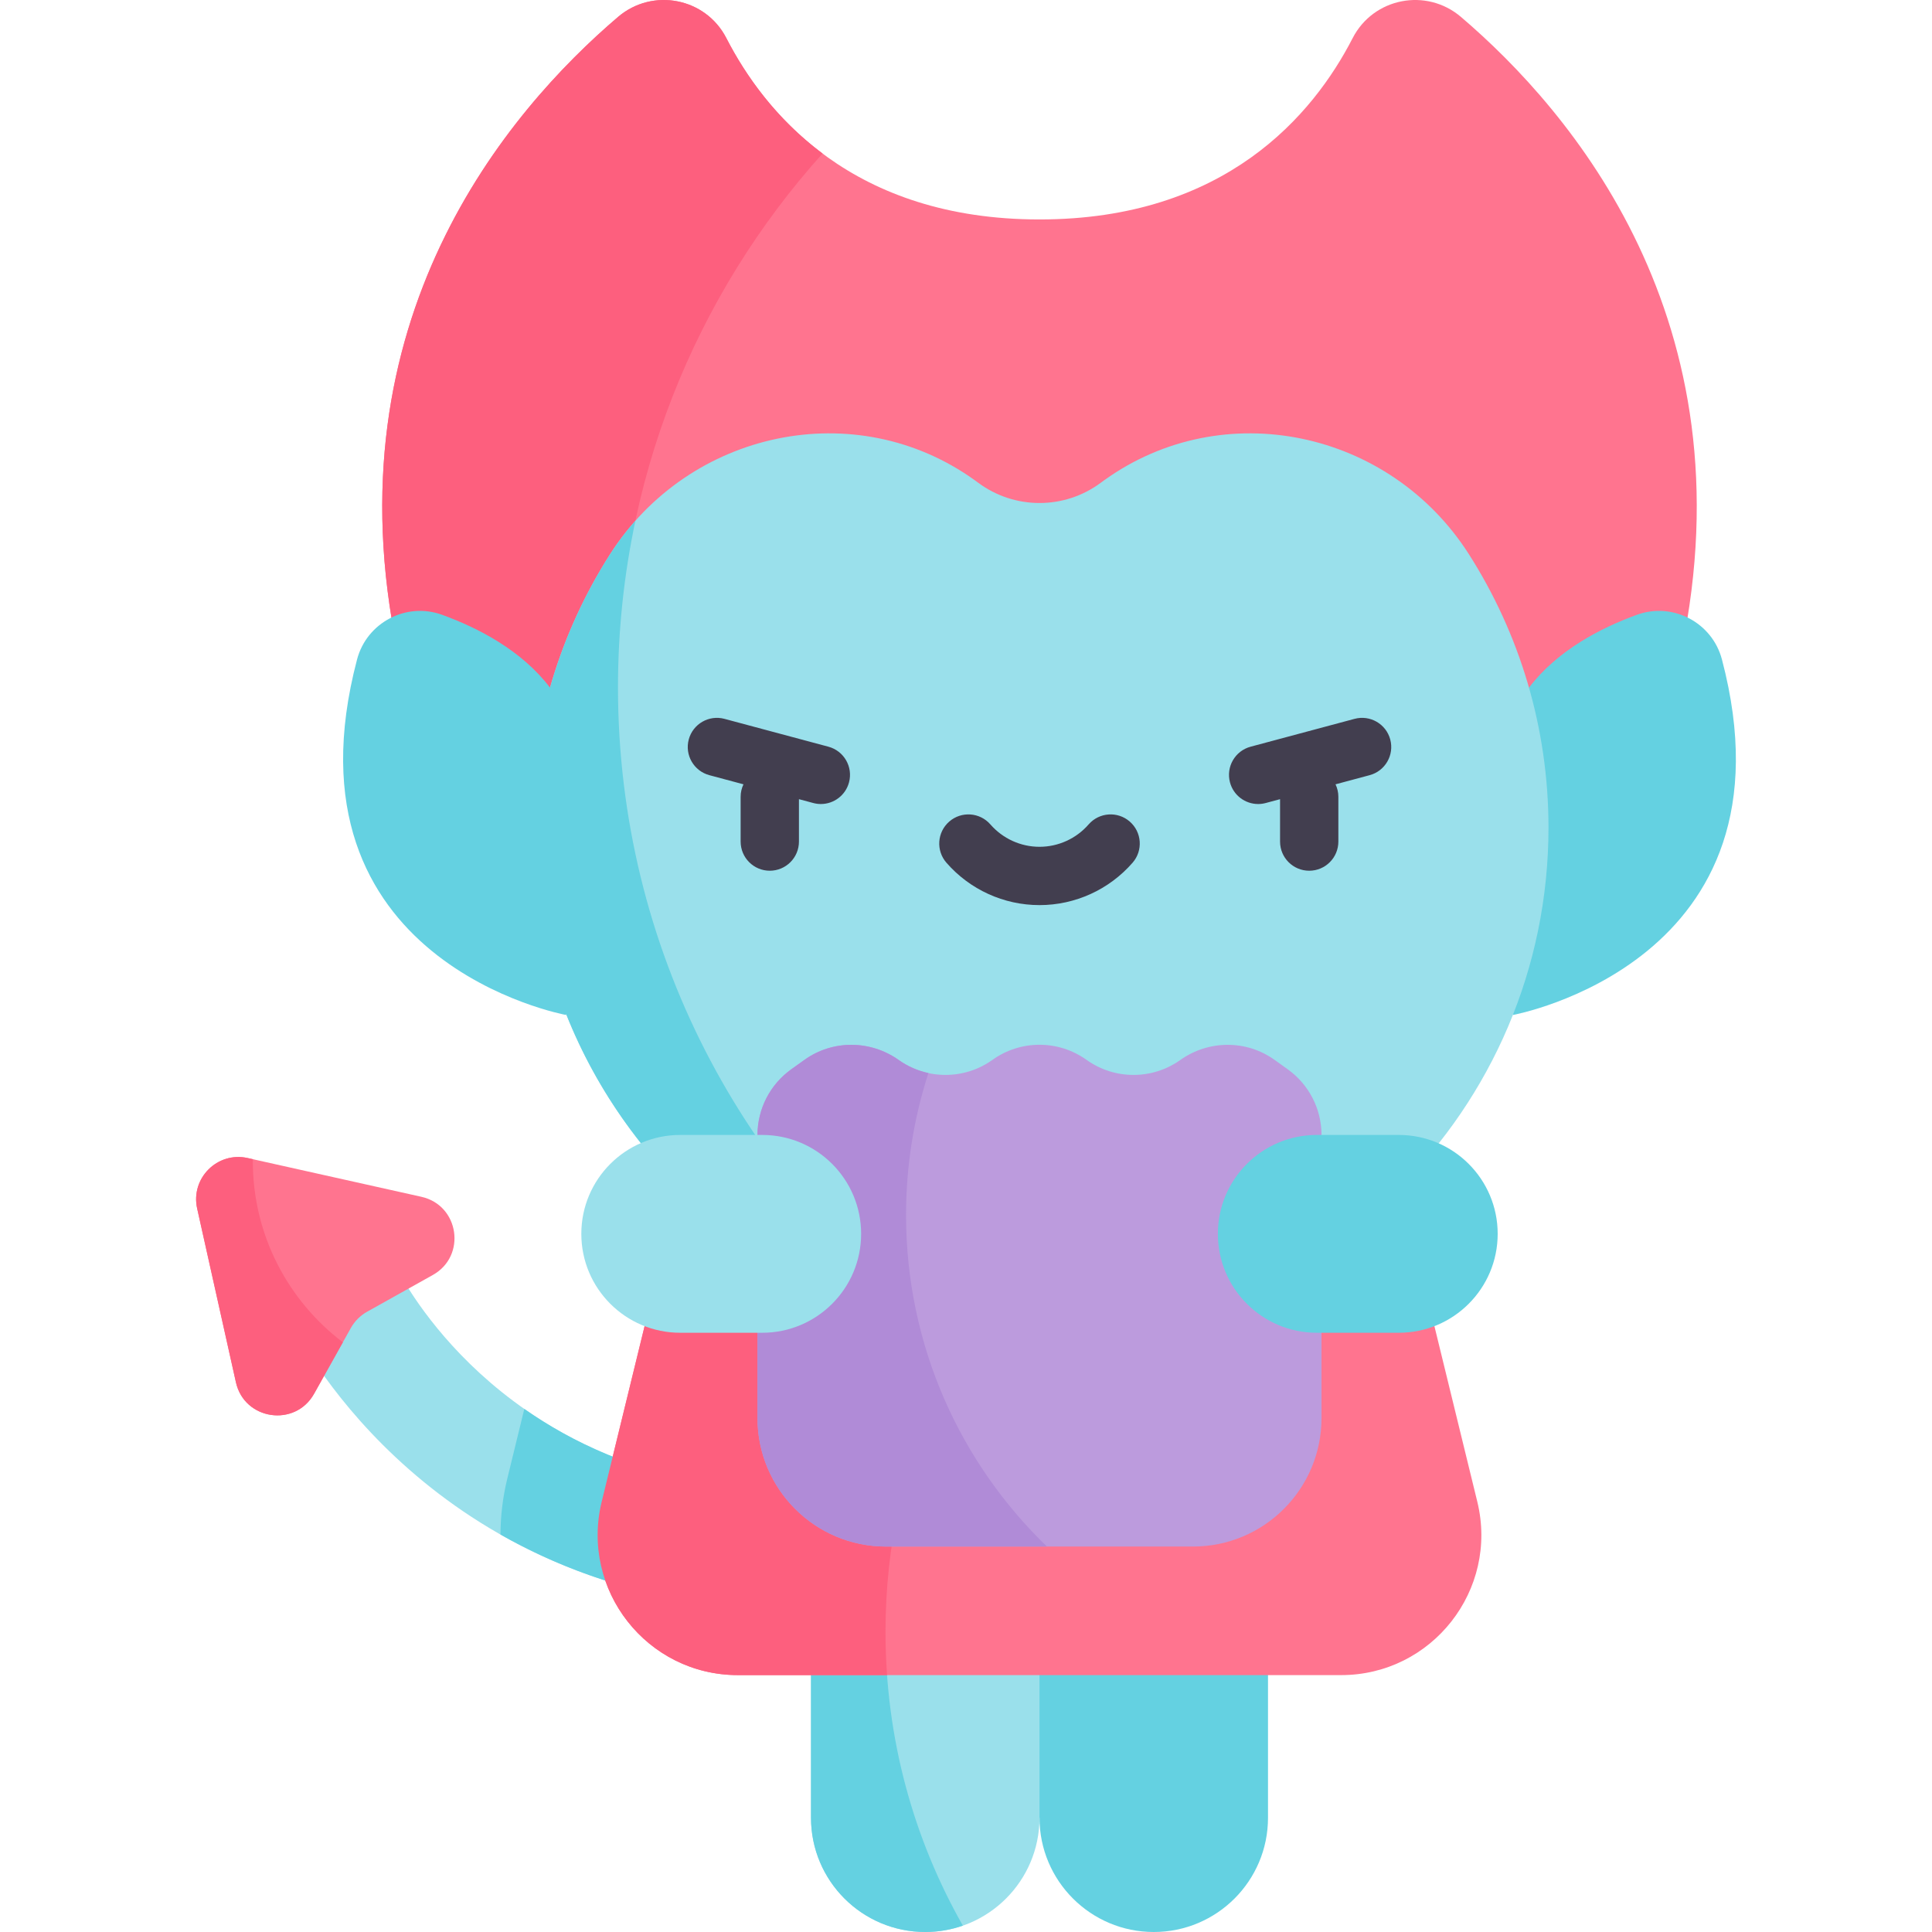 <svg id="Capa_1" enable-background="new 0 0 497 497" height="512" viewBox="0 0 497 497" width="512" xmlns="http://www.w3.org/2000/svg"><g><path d="m267.408 410.8-11.897 32.406 11.897 24.403c0 16.232 13.159 29.391 29.391 29.391 16.232 0 29.391-13.159 29.391-29.391v-56.809z" fill="#64d1e1"/><g><path d="m181.467 412.305c-.789 0-1.588-.061-2.393-.187-75.742-11.881-104.038-71.276-105.206-73.797-3.553-7.677-.21-16.779 7.466-20.332 7.656-3.544 16.731-.228 20.303 7.405.988 2.072 23.178 47.207 82.184 56.464 8.356 1.31 14.067 9.147 12.757 17.503-1.184 7.551-7.7 12.944-15.111 12.944z" fill="#9ae0eb"/></g><path d="m208.625 410.8v56.808c0 16.232 13.159 29.391 29.391 29.391 16.232 0 29.391-13.159 29.391-29.391v-56.808z" fill="#9ae0eb"/><path d="m227.792 419.808c0-3.025.098-6.026.271-9.007h-19.437v56.808c0 16.232 13.159 29.391 29.391 29.391 3.391 0 6.644-.581 9.675-1.638-12.663-22.298-19.9-48.08-19.9-75.554z" fill="#64d1e1"/><path d="m380.027 386.294-12.947-52.993-99.673-30.392-99.673 30.392-12.947 52.993c-5.549 22.714 11.651 44.622 35.033 44.622h155.174c23.383 0 40.583-21.908 35.033-44.622z" fill="#ff748f"/><path d="m375.821 4.35c-8.886-7.578-22.515-4.938-27.853 5.449-10.127 19.707-32.72 46.653-80.561 46.653s-70.434-26.947-80.561-46.653c-5.338-10.387-18.966-13.027-27.853-5.449-28.372 24.195-74.49 78.116-56.691 163.155l60.27 48.641h214.293l55.646-48.641c17.8-85.038-28.318-138.96-56.69-163.155z" fill="#ff748f"/><path d="m393.326 176.895c7.276-9.583 18.452-15.364 27.777-18.746 9.217-3.342 19.36 2.004 21.858 11.484 20.542 77.946-53.78 91.47-53.78 91.47z" fill="#64d1e1"/><path d="m158.974 176.788c0-52.783 19.912-100.911 52.624-137.3-12.09-9.031-19.874-20.196-24.751-29.688-5.338-10.387-18.967-13.027-27.853-5.449-28.372 24.195-74.49 78.116-56.691 163.155l60.27 48.641h.183c-2.472-12.741-3.782-25.896-3.782-39.359z" fill="#fd5f7e"/><path d="m377.841 142.527c-20.316-31.808-63.104-41.012-93.763-19.001-.308.221-.616.446-.923.674-9.346 6.929-22.147 6.929-31.493 0-.307-.228-.615-.453-.924-.674-30.676-22.023-73.475-12.789-93.79 19.044-12.793 20.047-20.276 43.812-20.47 69.311-.55 72.031 57.934 131.433 129.965 131.953 72.751.525 131.901-58.301 131.901-130.931-.001-25.904-7.523-50.053-20.503-70.376z" fill="#9ae0eb"/><path d="m241.17 341.173c-49.909-37.484-82.196-97.163-82.196-164.386 0-14.684 1.553-29.004 4.481-42.816-2.358 2.651-4.541 5.516-6.508 8.598-6.718 10.526-11.953 22.085-15.456 34.375l-.002-.05c-7.276-9.583-18.452-15.364-27.777-18.745-9.217-3.342-19.36 2.004-21.858 11.484-20.542 77.946 53.78 91.47 53.78 91.47l-.014-.288c16.087 40.561 51.917 71.398 95.55 80.358z" fill="#64d1e1"/><path d="m196.578 399.36c1.311-8.355-4.401-16.192-12.757-17.503-20.568-3.227-36.659-10.815-48.942-19.417l-4.378 17.921c-1.167 4.779-1.737 9.605-1.755 14.393 13.735 7.811 30.385 14.235 50.328 17.363.804.127 1.603.188 2.393.188 7.411 0 13.927-5.393 15.111-12.945z" fill="#64d1e1"/><path d="m227.792 419.808c0-45.057 19.448-85.57 50.405-113.609l-10.789-3.29-99.673 30.392-12.947 52.993c-5.549 22.714 11.651 44.622 35.033 44.622h38.375c-.264-3.669-.404-7.372-.404-11.108z" fill="#fd5f7e"/><path d="m331.266 275.074-3.402-2.434c-7.254-5.19-16.971-5.12-24.244.044-7.224 5.129-16.91 5.115-24.121-.044-7.231-5.173-16.952-5.173-24.182 0-7.21 5.158-16.896 5.173-24.121.044-7.272-5.163-16.99-5.233-24.244-.044l-3.402 2.434c-5.453 3.902-8.689 10.195-8.689 16.901v72.808c0 18.258 14.801 33.059 33.059 33.059h78.977c18.258 0 33.059-14.801 33.059-33.059v-72.808c-.001-6.706-3.237-12.999-8.69-16.901z" fill="#bc9bdd"/><path d="m233.081 312.571c0-12.748 2.022-25.022 5.75-36.529-2.691-.582-5.293-1.695-7.635-3.357-7.272-5.163-16.99-5.233-24.244-.044l-3.402 2.434c-5.453 3.902-8.689 10.195-8.689 16.901v72.808c0 18.258 14.801 33.059 33.059 33.059h41.409c-22.345-21.545-36.248-51.783-36.248-85.272z" fill="#b08bd7"/><path d="m196.078 291.96h-21.091c-14.052 0-25.444 11.392-25.444 25.444 0 14.052 11.392 25.444 25.444 25.444h21.091c14.052 0 25.444-11.392 25.444-25.444 0-14.052-11.392-25.444-25.444-25.444z" fill="#9ae0eb"/><path d="m338.738 291.96h21.091c14.052 0 25.444 11.392 25.444 25.444 0 14.052-11.392 25.444-25.444 25.444h-21.091c-14.052 0-25.444-11.392-25.444-25.444 0-14.052 11.392-25.444 25.444-25.444z" fill="#64d1e1"/><g fill="#423e4f"><path d="m290.627 211.347c-3.122-2.721-7.861-2.396-10.581.728-3.19 3.661-7.796 5.761-12.638 5.761s-9.447-2.1-12.638-5.761c-2.721-3.123-7.459-3.447-10.581-.728-3.123 2.721-3.449 7.459-.728 10.582 6.039 6.931 14.768 10.906 23.946 10.906s17.907-3.975 23.946-10.906c2.723-3.123 2.397-7.861-.726-10.582z"/><path d="m213.101 192.086-26.736-7.164c-4.002-1.069-8.114 1.302-9.186 5.303s1.302 8.114 5.303 9.186l8.773 2.351c-.464.975-.73 2.061-.73 3.212v11.517c0 4.142 3.357 7.5 7.5 7.5s7.5-3.358 7.5-7.5v-10.906l3.693.99c.65.174 1.304.257 1.946.257 3.312 0 6.342-2.21 7.239-5.561 1.073-4.001-1.301-8.113-5.302-9.185z"/><path d="m357.636 190.226c-1.071-4.001-5.184-6.373-9.186-5.304l-26.737 7.164c-4.001 1.072-6.375 5.185-5.303 9.186.897 3.351 3.928 5.561 7.239 5.561.643 0 1.296-.083 1.946-.257l3.694-.99v10.906c0 4.142 3.357 7.5 7.5 7.5s7.5-3.358 7.5-7.5v-11.517c0-1.151-.267-2.237-.73-3.212l8.773-2.351c4.003-1.073 6.377-5.185 5.304-9.186z"/></g><path d="m108.403 307.871-44.698-9.971c-7.78-1.736-14.723 5.208-12.988 12.987l9.971 44.698c2.175 9.75 15.24 11.66 20.115 2.94l9.45-16.903c.982-1.756 2.431-3.205 4.187-4.187l16.903-9.45c8.72-4.874 6.81-17.939-2.94-20.114z" fill="#ff748f"/><path d="m65.037 298.713c0-.172.011-.341.013-.513l-1.345-.3c-7.78-1.736-14.723 5.208-12.988 12.988l9.971 44.698c2.175 9.75 15.24 11.66 20.115 2.94l7.395-13.227c-14.069-10.672-23.161-27.565-23.161-46.586z" fill="#fd5f7e"/></g></svg>